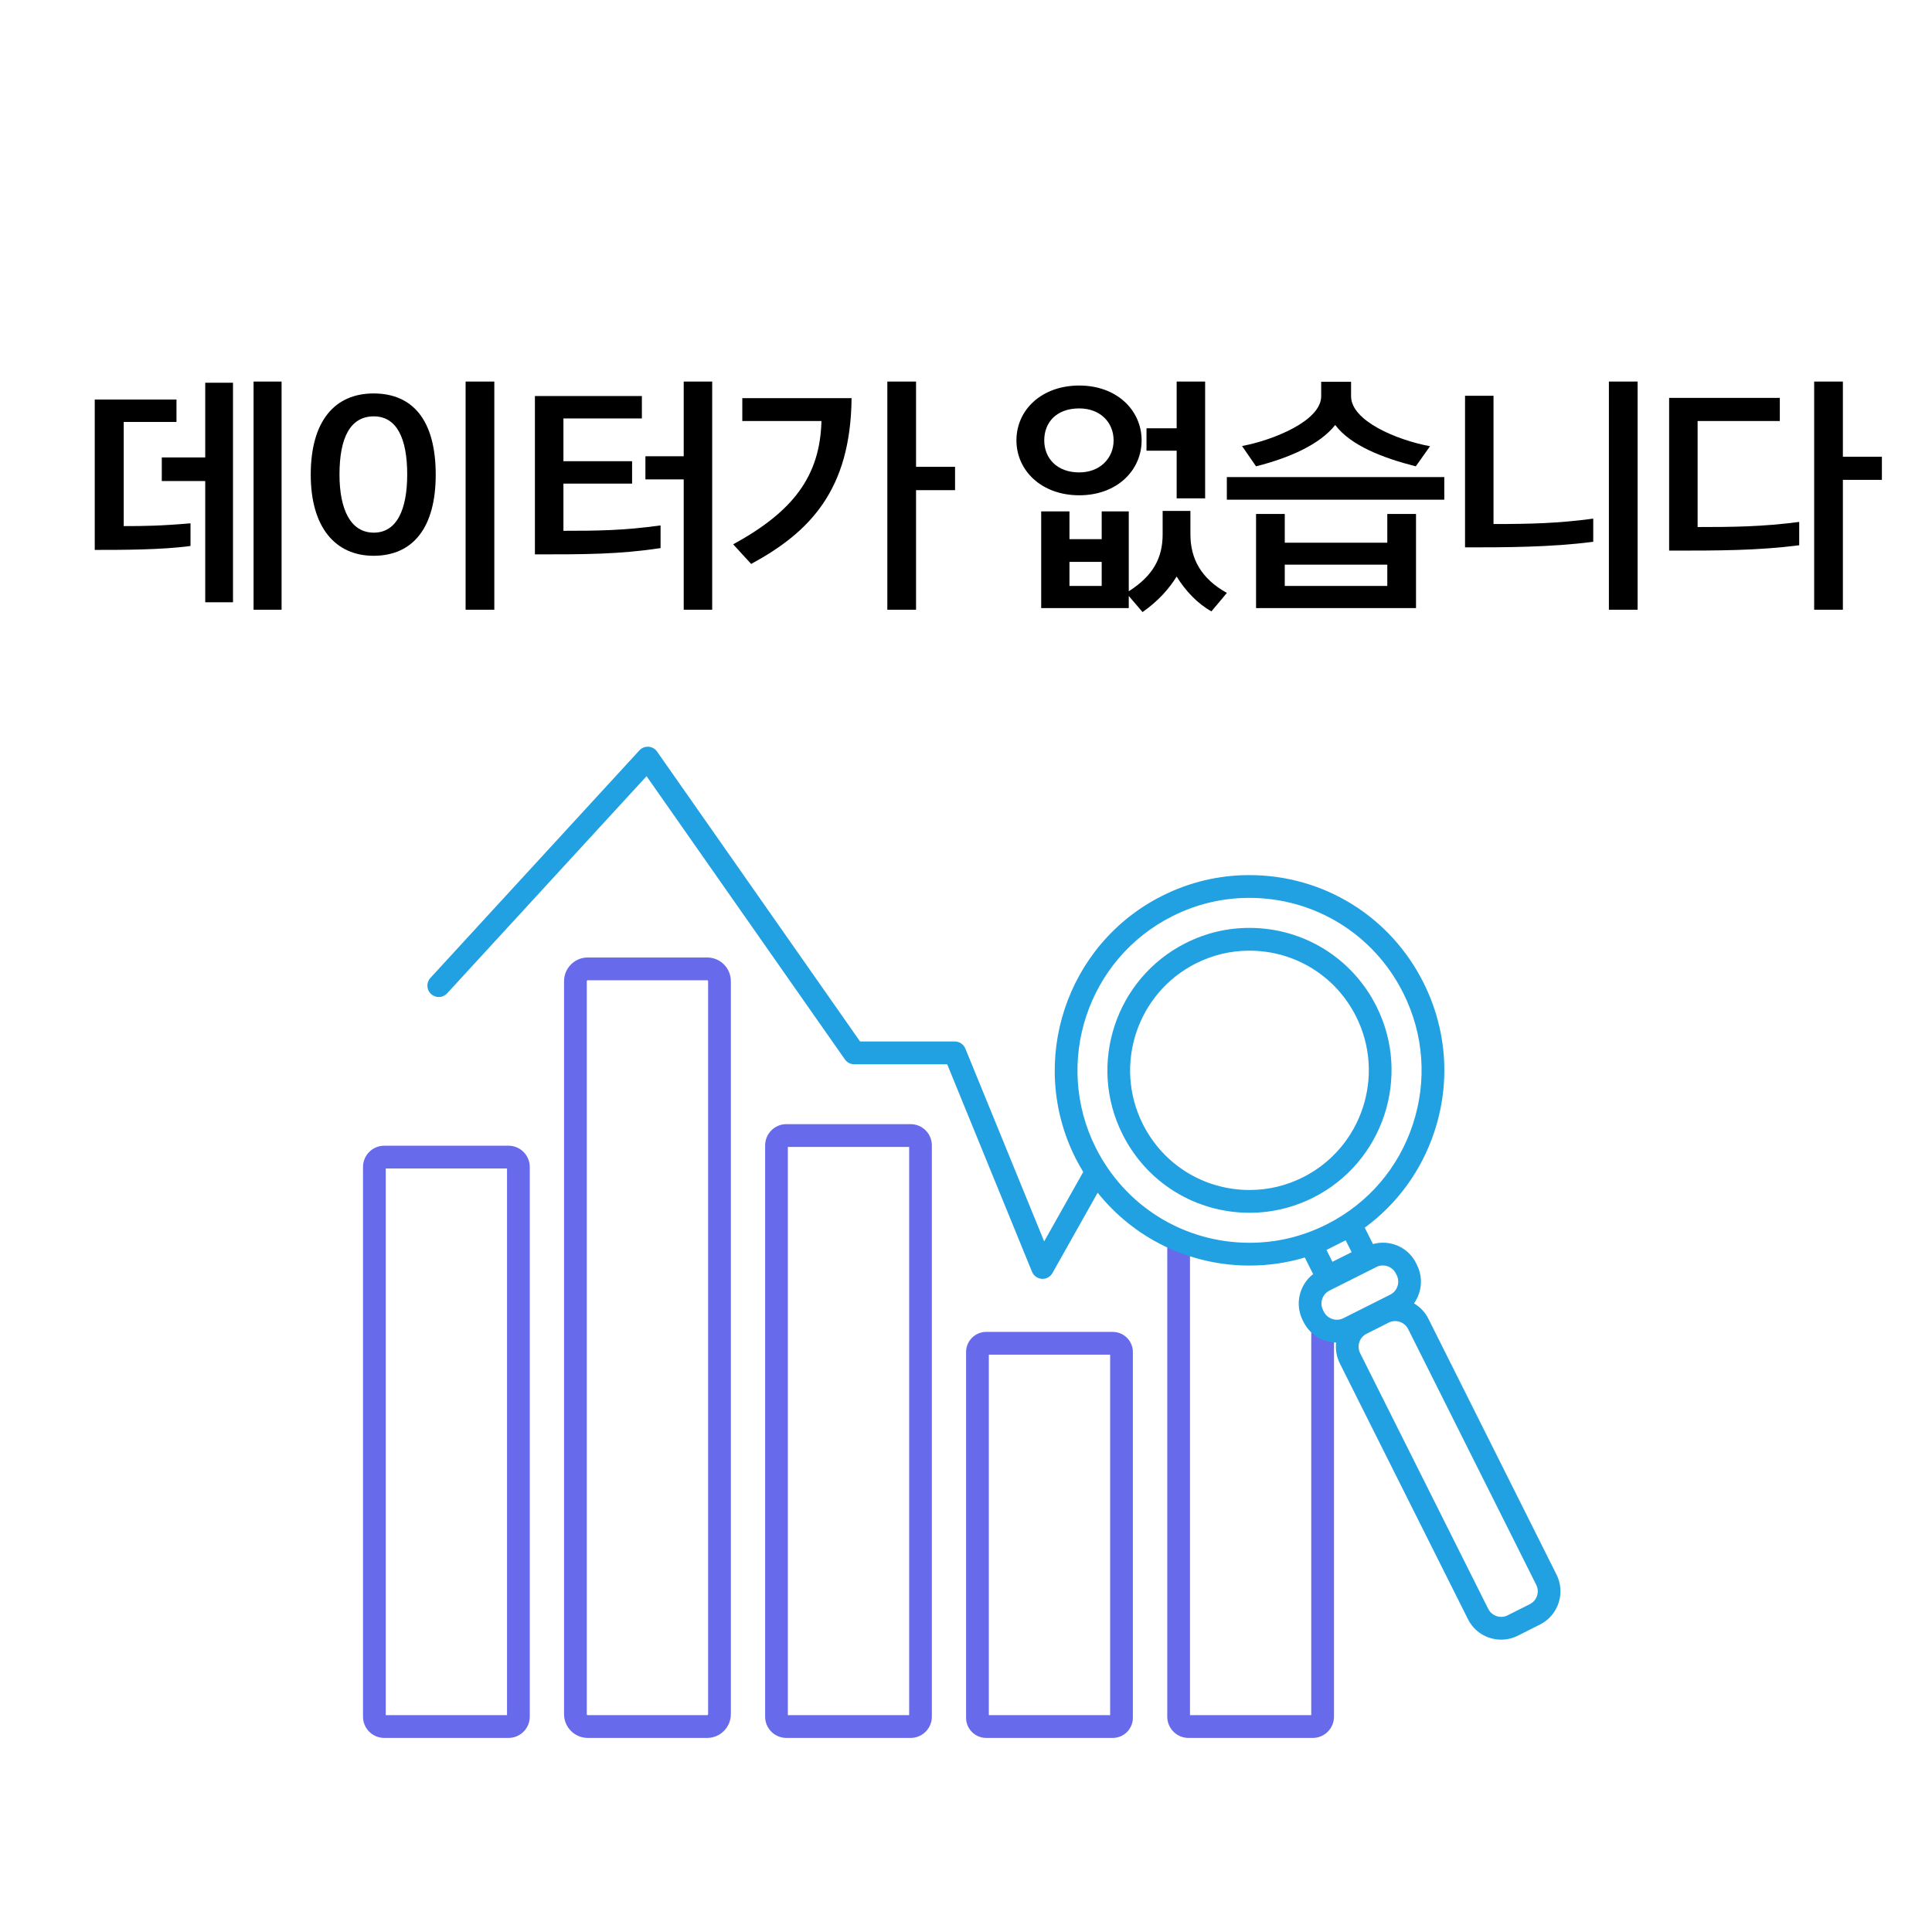 <svg xmlns="http://www.w3.org/2000/svg" xmlns:xlink="http://www.w3.org/1999/xlink" width="300" zoomAndPan="magnify" viewBox="0 0 224.88 225" height="300" preserveAspectRatio="xMidYMid meet" version="1.0"><defs><g/><clipPath id="id1"><path d="M 65 111 L 86 111 L 86 202.398 L 65 202.398 Z M 65 111 " clip-rule="nonzero"/></clipPath><clipPath id="id2"><path d="M 89 130 L 109 130 L 109 202.398 L 89 202.398 Z M 89 130 " clip-rule="nonzero"/></clipPath><clipPath id="id3"><path d="M 42.172 133 L 62 133 L 62 202.398 L 42.172 202.398 Z M 42.172 133 " clip-rule="nonzero"/></clipPath><clipPath id="id4"><path d="M 112 155 L 132 155 L 132 202.398 L 112 202.398 Z M 112 155 " clip-rule="nonzero"/></clipPath><clipPath id="id5"><path d="M 135 143 L 156 143 L 156 202.398 L 135 202.398 Z M 135 143 " clip-rule="nonzero"/></clipPath><clipPath id="id6"><path d="M 49 86.961 L 182 86.961 L 182 191 L 49 191 Z M 49 86.961 " clip-rule="nonzero"/></clipPath></defs><g clip-path="url(#id1)"><path fill="#686aec" d="M 68.387 114.16 C 68.328 114.16 68.277 114.211 68.277 114.266 L 68.277 199.637 C 68.277 199.691 68.328 199.746 68.387 199.746 L 82.301 199.746 C 82.355 199.746 82.406 199.691 82.406 199.637 L 82.406 114.266 C 82.406 114.211 82.355 114.16 82.301 114.16 Z M 82.301 202.398 L 68.387 202.398 C 66.867 202.398 65.629 201.156 65.629 199.637 L 65.629 114.266 C 65.629 112.746 66.867 111.508 68.387 111.508 L 82.301 111.508 C 83.816 111.508 85.055 112.746 85.055 114.266 L 85.055 199.637 C 85.055 201.156 83.816 202.398 82.301 202.398 " fill-opacity="1" fill-rule="nonzero"/></g><g clip-path="url(#id2)"><path fill="#686aec" d="M 91.691 199.746 L 105.82 199.746 L 105.82 133.57 L 91.691 133.57 Z M 105.996 202.398 L 91.516 202.398 C 90.152 202.398 89.047 201.285 89.047 199.922 L 89.047 133.395 C 89.047 132.031 90.152 130.918 91.516 130.918 L 105.996 130.918 C 107.359 130.918 108.465 132.031 108.465 133.395 L 108.465 199.922 C 108.465 201.285 107.359 202.398 105.996 202.398 " fill-opacity="1" fill-rule="nonzero"/></g><g clip-path="url(#id3)"><path fill="#686aec" d="M 44.863 199.746 L 58.988 199.746 L 58.988 136.082 L 44.863 136.082 Z M 59.168 202.398 L 44.684 202.398 C 43.32 202.398 42.215 201.285 42.215 199.922 L 42.215 135.906 C 42.215 134.543 43.32 133.43 44.684 133.43 L 59.168 133.43 C 60.527 133.43 61.637 134.543 61.637 135.906 L 61.637 199.922 C 61.637 201.285 60.527 202.398 59.168 202.398 " fill-opacity="1" fill-rule="nonzero"/></g><g clip-path="url(#id4)"><path fill="#686aec" d="M 115.098 199.746 L 129.227 199.746 L 129.227 157.766 L 115.098 157.766 Z M 129.531 202.398 L 114.789 202.398 C 113.496 202.398 112.449 201.344 112.449 200.055 L 112.449 157.461 C 112.449 156.168 113.496 155.113 114.789 155.113 L 129.531 155.113 C 130.824 155.113 131.875 156.168 131.875 157.461 L 131.875 200.055 C 131.875 201.344 130.824 202.398 129.531 202.398 " fill-opacity="1" fill-rule="nonzero"/></g><g clip-path="url(#id5)"><path fill="#686aec" d="M 152.828 202.398 L 138.348 202.398 C 136.984 202.398 135.879 201.285 135.879 199.922 L 135.879 144.598 C 135.879 143.867 136.469 143.273 137.203 143.273 C 137.934 143.273 138.527 143.867 138.527 144.598 L 138.527 199.746 L 152.648 199.746 L 152.648 155.293 C 152.648 154.559 153.242 153.965 153.973 153.965 C 154.707 153.965 155.297 154.559 155.297 155.293 L 155.297 199.922 C 155.297 201.285 154.191 202.398 152.828 202.398 " fill-opacity="1" fill-rule="nonzero"/></g><path fill="#22a1e2" d="M 145.465 138.586 C 140.164 138.586 135.402 135.641 133.027 130.902 C 129.59 124.035 132.367 115.645 139.215 112.199 C 141.172 111.215 143.266 110.715 145.441 110.715 C 150.738 110.715 155.504 113.66 157.879 118.402 C 161.316 125.266 158.539 133.652 151.691 137.102 C 149.73 138.086 147.637 138.586 145.465 138.586 Z M 160.246 117.211 C 157.418 111.566 151.742 108.062 145.441 108.062 C 142.852 108.062 140.359 108.656 138.031 109.828 C 129.875 113.93 126.57 123.918 130.664 132.09 C 133.488 137.734 139.16 141.238 145.465 141.238 C 148.055 141.238 150.547 140.641 152.879 139.473 C 161.031 135.367 164.336 125.383 160.246 117.211 " fill-opacity="1" fill-rule="nonzero"/><g clip-path="url(#id6)"><path fill="#22a1e2" d="M 178.102 186.82 L 175.512 188.121 C 175.281 188.242 175.027 188.301 174.77 188.301 C 174.133 188.301 173.543 187.938 173.262 187.375 L 158.34 157.586 C 157.926 156.758 158.262 155.746 159.086 155.332 L 161.676 154.027 C 161.906 153.91 162.16 153.852 162.418 153.852 C 163.055 153.852 163.648 154.215 163.93 154.777 L 178.848 184.566 C 179.266 185.395 178.93 186.406 178.102 186.82 Z M 154.121 152.777 L 154.016 152.562 C 153.598 151.734 153.938 150.719 154.762 150.305 L 160.242 147.551 C 160.473 147.43 160.723 147.375 160.984 147.375 C 161.621 147.375 162.211 147.734 162.492 148.297 L 162.602 148.512 C 162.801 148.91 162.832 149.363 162.691 149.793 C 162.551 150.223 162.25 150.566 161.855 150.77 L 156.375 153.523 C 156.141 153.641 155.891 153.699 155.629 153.699 C 154.996 153.699 154.402 153.336 154.121 152.777 Z M 155.629 144.969 C 155.668 144.945 155.707 144.926 155.742 144.906 L 156.656 144.445 L 157.348 145.828 L 155.113 146.949 L 154.422 145.57 L 155.527 145.012 C 155.562 144.996 155.598 144.984 155.629 144.969 Z M 127.547 133.656 C 122.594 123.762 126.59 111.668 136.465 106.703 C 139.285 105.289 142.301 104.566 145.434 104.566 C 153.066 104.566 159.938 108.809 163.359 115.645 C 165.762 120.438 166.156 125.879 164.469 130.973 C 162.805 136.012 159.293 140.105 154.582 142.52 L 154.32 142.652 C 151.535 144.031 148.559 144.734 145.473 144.734 C 137.836 144.734 130.969 140.488 127.547 133.656 Z M 181.211 183.375 L 166.293 153.586 C 165.91 152.82 165.32 152.207 164.613 151.793 C 164.863 151.445 165.062 151.051 165.203 150.625 C 165.566 149.527 165.48 148.352 164.965 147.324 L 164.859 147.109 C 164.121 145.633 162.637 144.723 160.984 144.723 C 160.598 144.723 160.211 144.781 159.836 144.883 L 158.879 142.973 C 162.656 140.203 165.48 136.348 166.984 131.805 C 168.891 126.043 168.441 119.879 165.723 114.453 C 161.852 106.719 154.078 101.914 145.434 101.914 C 141.887 101.914 138.469 102.727 135.277 104.332 C 124.102 109.953 119.57 123.645 125.18 134.848 C 125.461 135.41 125.77 135.953 126.094 136.484 L 121.543 144.574 L 112.363 122.113 C 112.16 121.617 111.676 121.293 111.137 121.293 L 100.105 121.293 L 76.461 87.527 C 76.23 87.195 75.863 86.988 75.465 86.965 C 75.059 86.938 74.676 87.094 74.402 87.391 L 50.062 113.891 C 49.566 114.43 49.602 115.266 50.141 115.762 C 50.68 116.258 51.516 116.227 52.012 115.684 L 75.238 90.395 L 98.336 123.379 C 98.582 123.734 98.988 123.945 99.418 123.945 L 110.25 123.945 L 120.129 148.113 C 120.324 148.586 120.766 148.902 121.273 148.934 C 121.301 148.938 121.328 148.938 121.355 148.938 C 121.828 148.938 122.273 148.68 122.508 148.262 L 127.773 138.902 C 132.023 144.223 138.461 147.387 145.473 147.387 C 147.672 147.387 149.824 147.07 151.898 146.449 L 152.867 148.383 C 151.266 149.625 150.707 151.871 151.648 153.75 L 151.758 153.965 C 152.48 155.414 153.93 156.316 155.547 156.348 C 155.453 157.156 155.586 157.996 155.973 158.777 L 170.895 188.562 C 171.633 190.039 173.117 190.953 174.77 190.953 C 175.438 190.953 176.105 190.793 176.699 190.496 L 179.289 189.191 C 181.418 188.117 182.285 185.512 181.211 183.375 " fill-opacity="1" fill-rule="nonzero"/></g><g fill="#000000" fill-opacity="1"><g transform="translate(8.962, 67.309)"><g><path d="M 18.113 -22.738 L 14.879 -22.738 L 14.879 -14.035 L 9.82 -14.035 L 9.82 -11.289 L 14.879 -11.289 L 14.879 2.828 L 18.113 2.828 Z M 23.77 -22.875 L 20.508 -22.875 L 20.508 3.699 L 23.77 3.699 Z M 13.164 -6.363 C 9.684 -6.066 7.777 -6.039 5.387 -6.039 L 5.387 -18.168 L 11.531 -18.168 L 11.531 -20.781 L 2.012 -20.781 L 2.012 -3.266 C 5.059 -3.266 9.875 -3.266 13.164 -3.727 Z M 13.164 -6.363 "/></g></g></g><g fill="#000000" fill-opacity="1"><g transform="translate(34.254, 67.309)"><g><path d="M 16.43 -12.023 C 16.43 -18.359 13.762 -21.488 9.191 -21.488 C 4.758 -21.488 1.875 -18.387 1.875 -12.023 C 1.875 -5.875 4.758 -2.582 9.191 -2.582 C 13.789 -2.582 16.43 -5.875 16.43 -12.023 Z M 23.254 -22.875 L 19.91 -22.875 L 19.91 3.699 L 23.254 3.699 Z M 13.109 -12.051 C 13.109 -7.996 11.914 -5.277 9.219 -5.277 C 6.5 -5.277 5.223 -7.996 5.223 -12.051 C 5.223 -16.32 6.473 -18.82 9.219 -18.82 C 11.887 -18.82 13.109 -16.266 13.109 -12.051 Z M 13.109 -12.051 "/></g></g></g><g fill="#000000" fill-opacity="1"><g transform="translate(59.545, 67.309)"><g><path d="M 17.324 -6.121 C 13.027 -5.52 9.926 -5.492 6.012 -5.492 L 6.012 -10.988 L 14.008 -10.988 L 14.008 -13.598 L 6.012 -13.598 L 6.012 -18.578 L 15.148 -18.578 L 15.148 -21.188 L 2.691 -21.188 L 2.691 -2.746 C 8.539 -2.746 12.512 -2.746 17.324 -3.48 Z M 23.336 -22.875 L 20.02 -22.875 L 20.02 -14.172 L 15.559 -14.172 L 15.559 -11.477 L 20.02 -11.477 L 20.02 3.699 L 23.336 3.699 Z M 23.336 -22.875 "/></g></g></g><g fill="#000000" fill-opacity="1"><g transform="translate(84.837, 67.309)"><g><path d="M 1.551 -20.941 L 1.551 -18.277 L 10.77 -18.277 C 10.605 -11.832 7.453 -7.723 0.488 -3.918 L 2.582 -1.633 C 9.41 -5.332 14.172 -10.227 14.277 -20.941 Z M 18.441 -22.875 L 18.441 3.699 L 21.785 3.699 L 21.785 -10.227 L 26.328 -10.227 L 26.328 -12.945 L 21.785 -12.945 L 21.785 -22.875 Z M 18.441 -22.875 "/></g></g></g><g fill="#000000" fill-opacity="1"><g transform="translate(110.129, 67.309)"><g/></g></g><g fill="#000000" fill-opacity="1"><g transform="translate(116.927, 67.309)"><g><path d="M 14.469 -7.75 L 11.316 -7.75 L 11.316 -4.516 L 7.562 -4.516 L 7.562 -7.75 L 4.27 -7.75 L 4.27 3.508 L 14.469 3.508 L 14.469 2.094 L 16.074 3.973 C 18.004 2.609 19.148 1.25 20.047 -0.164 C 21.078 1.523 22.52 3.02 24.098 3.891 L 25.895 1.742 C 22.902 0.082 21.648 -2.23 21.648 -5.086 L 21.648 -7.805 L 18.414 -7.805 L 18.414 -5.086 C 18.414 -2.34 17.324 -0.273 14.469 1.551 Z M 8.703 -22.41 C 4.324 -22.41 1.387 -19.582 1.387 -16.02 C 1.387 -12.539 4.27 -9.629 8.703 -9.629 C 13.109 -9.629 15.965 -12.539 15.965 -16.02 C 15.965 -19.555 13.055 -22.41 8.703 -22.41 Z M 23.363 -22.875 L 20.047 -22.875 L 20.047 -17.434 L 16.535 -17.434 L 16.535 -14.824 L 20.047 -14.824 L 20.047 -9.273 L 23.363 -9.273 Z M 12.703 -16.02 C 12.703 -13.953 11.125 -12.293 8.703 -12.293 C 6.066 -12.293 4.625 -13.98 4.625 -16.02 C 4.625 -18.141 6.066 -19.746 8.703 -19.746 C 11.125 -19.746 12.703 -18.141 12.703 -16.02 Z M 7.562 0.926 L 7.562 -1.875 L 11.316 -1.875 L 11.316 0.926 Z M 7.562 0.926 "/></g></g></g><g fill="#000000" fill-opacity="1"><g transform="translate(142.219, 67.309)"><g><path d="M 25.922 -11.75 L 0.598 -11.75 L 0.598 -9.113 L 25.922 -9.113 Z M 22.629 -7.453 L 19.285 -7.453 L 19.285 -4.105 L 7.344 -4.105 L 7.344 -7.453 L 4 -7.453 L 4 3.508 L 22.629 3.508 Z M 7.344 0.926 L 7.344 -1.551 L 19.285 -1.551 L 19.285 0.926 Z M 4 -13 C 7.859 -13.98 11.422 -15.531 13.219 -17.816 C 15.039 -15.395 18.848 -13.953 22.602 -13 L 24.262 -15.34 C 20.344 -16.074 15.066 -18.305 15.066 -21.16 L 15.066 -22.848 L 11.586 -22.848 L 11.586 -21.16 C 11.586 -18.305 6.012 -16.047 2.367 -15.367 Z M 4 -13 "/></g></g></g><g fill="#000000" fill-opacity="1"><g transform="translate(167.511, 67.309)"><g><path d="M 23.145 -22.875 L 19.801 -22.875 L 19.801 3.699 L 23.145 3.699 Z M 17.977 -6.91 C 13.898 -6.363 10.742 -6.281 6.363 -6.281 L 6.363 -21.215 L 3.047 -21.215 L 3.047 -3.562 C 7.562 -3.562 13.027 -3.562 17.977 -4.215 Z M 17.977 -6.91 "/></g></g></g><g fill="#000000" fill-opacity="1"><g transform="translate(192.803, 67.309)"><g><path d="M 16.672 -6.527 C 12.375 -5.957 8.812 -5.93 4.84 -5.93 L 4.84 -18.277 L 14.414 -18.277 L 14.414 -20.969 L 1.523 -20.969 L 1.523 -3.184 C 7.344 -3.184 11.805 -3.184 16.672 -3.809 Z M 26.301 -14.117 L 21.758 -14.117 L 21.758 -22.875 L 18.414 -22.875 L 18.414 3.699 L 21.758 3.699 L 21.758 -11.422 L 26.301 -11.422 Z M 26.301 -14.117 "/></g></g></g></svg>